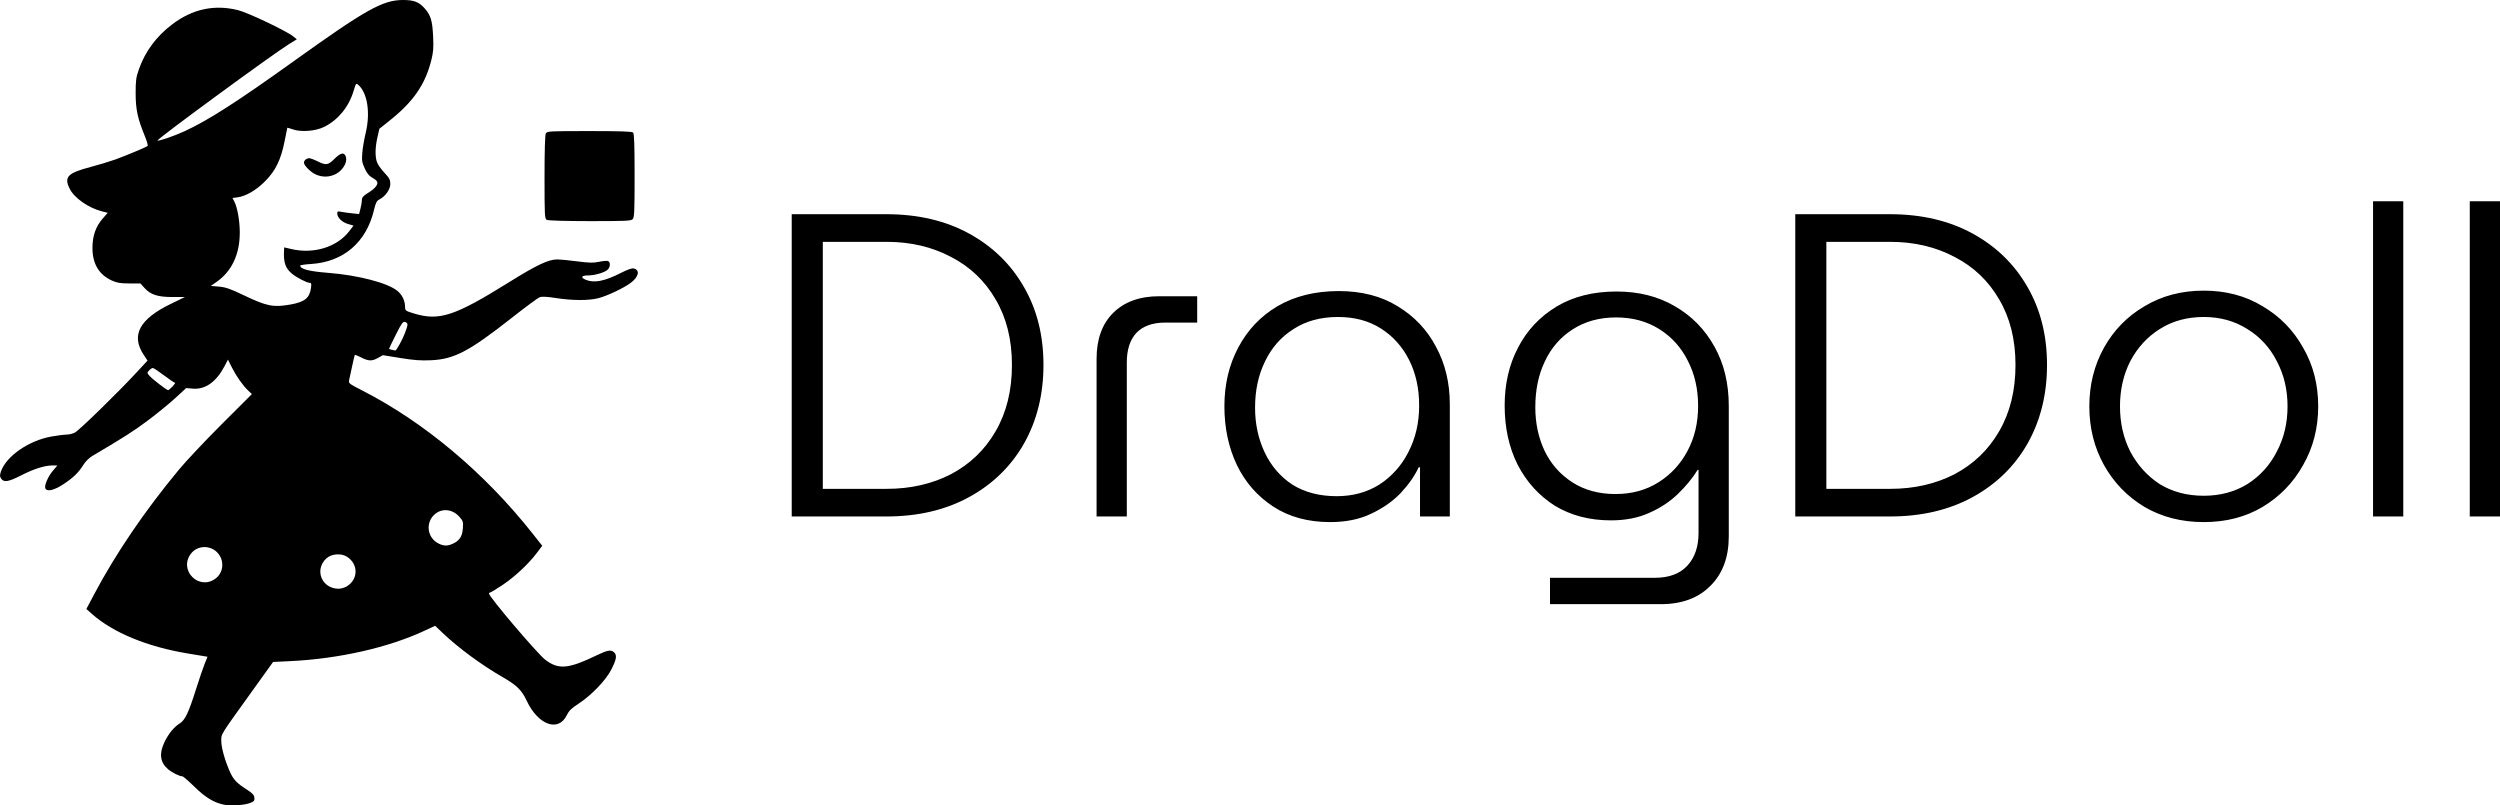 <?xml version="1.0" encoding="UTF-8" standalone="no"?>
<svg
  viewBox="0 0 536.125 172.714"
  version="1.1"
  xml:space="preserve"
  xmlns="http://www.w3.org/2000/svg"
  xmlns:svg="http://www.w3.org/2000/svg"
>
  <path
    fill="#000"
    d="M 169.783,110.758 V 45.935 h 20.28 q 10.186,0 17.78,4.167 7.594,4.167 11.761,11.483 4.167,7.223 4.167,16.669 0,9.446 -4.167,16.854 -4.167,7.316 -11.761,11.483 -7.594,4.167 -17.78,4.167 z m 6.668,-5.927 h 13.705 q 7.686,0 13.798,-3.149 6.112,-3.241 9.538,-9.168 3.519,-6.019 3.519,-14.261 0,-8.149 -3.519,-14.076 -3.426,-5.927 -9.538,-9.075 -6.112,-3.241 -13.798,-3.241 h -13.705 z m 58.711,5.927 V 76.958 q 0,-6.297 3.519,-9.816 3.612,-3.612 9.909,-3.612 h 8.149 v 5.649 h -6.853 q -4.075,0 -6.204,2.223 -2.037,2.223 -2.037,6.297 v 33.06 z m 50.099,1.204 q -7.131,0 -12.224,-3.334 -5.093,-3.334 -7.779,-8.89 -2.686,-5.649 -2.686,-12.594 0,-7.038 2.963,-12.594 2.963,-5.649 8.427,-8.89 5.556,-3.241 13.15,-3.241 7.316,0 12.594,3.241 5.371,3.241 8.242,8.705 2.963,5.464 2.963,12.316 v 24.077 h -6.39 v -10.557 h -0.278 q -1.296,2.778 -3.889,5.556 -2.593,2.686 -6.39,4.445 -3.704,1.759 -8.705,1.759 z m 1.389,-5.556 q 5.186,0 9.168,-2.5 3.982,-2.593 6.204,-6.945 2.315,-4.445 2.315,-10.001 0,-5.464 -2.13,-9.723 -2.13,-4.26 -6.019,-6.76 -3.889,-2.5 -9.26,-2.5 -5.556,0 -9.538,2.593 -3.982,2.5 -6.112,6.945 -2.13,4.352 -2.13,9.909 0,5.186 2.037,9.538 2.037,4.352 5.927,6.945 3.982,2.5 9.538,2.5 z m 45.746,23.151 v -5.649 h 22.503 q 4.538,0 6.945,-2.593 2.408,-2.593 2.408,-7.038 v -13.52 h -0.185 q -1.667,2.686 -4.26,5.186 -2.593,2.5 -6.204,4.075 -3.519,1.574 -8.149,1.574 -6.853,0 -12.039,-3.149 -5.093,-3.241 -7.964,-8.797 -2.778,-5.556 -2.778,-12.687 0,-6.945 2.871,-12.409 2.871,-5.556 8.242,-8.797 5.371,-3.241 12.872,-3.241 7.131,0 12.502,3.149 5.464,3.149 8.52,8.705 3.056,5.464 3.056,12.687 v 27.966 q 0,6.668 -3.889,10.557 -3.889,3.982 -10.649,3.982 z m 14.076,-23.614 q 5.186,0 9.168,-2.5 3.982,-2.5 6.204,-6.667 2.315,-4.26 2.315,-9.723 0,-5.464 -2.223,-9.723 -2.13,-4.26 -6.112,-6.76 -3.982,-2.5 -9.26,-2.5 -5.371,0 -9.353,2.593 -3.889,2.5 -5.927,6.853 -2.037,4.26 -2.037,9.816 0,5.186 2.037,9.446 2.037,4.167 5.927,6.667 3.889,2.5 9.26,2.5 z m 38.523,4.815 V 45.935 h 20.28 q 10.186,0 17.78,4.167 7.594,4.167 11.761,11.483 4.167,7.223 4.167,16.669 0,9.446 -4.167,16.854 -4.167,7.316 -11.761,11.483 -7.594,4.167 -17.78,4.167 z m 6.668,-5.927 h 13.705 q 7.686,0 13.798,-3.149 6.112,-3.241 9.538,-9.168 3.519,-6.019 3.519,-14.261 0,-8.149 -3.519,-14.076 -3.426,-5.927 -9.538,-9.075 -6.112,-3.241 -13.798,-3.241 h -13.705 z m 80.936,7.131 q -7.131,0 -12.687,-3.241 -5.556,-3.334 -8.705,-8.983 -3.149,-5.649 -3.149,-12.594 0,-6.945 3.149,-12.594 3.149,-5.649 8.705,-8.89 5.556,-3.334 12.687,-3.334 7.131,0 12.594,3.334 5.556,3.241 8.705,8.89 3.241,5.556 3.241,12.594 0,6.945 -3.241,12.594 -3.149,5.649 -8.705,8.983 -5.464,3.241 -12.594,3.241 z m 0,-5.649 q 5.278,0 9.353,-2.5 4.075,-2.593 6.297,-6.945 2.315,-4.352 2.315,-9.723 0,-5.371 -2.315,-9.723 -2.223,-4.352 -6.297,-6.853 -4.075,-2.593 -9.353,-2.593 -5.371,0 -9.446,2.593 -3.982,2.5 -6.297,6.853 -2.223,4.352 -2.223,9.723 0,5.371 2.223,9.723 2.315,4.352 6.297,6.945 4.075,2.5 9.446,2.5 z m 36.301,4.445 V 43.157 h 6.482 v 67.601 z m 20.743,0 V 43.157 h 6.482 v 67.601 z"
  />
  <path
    fill="#000"
    d="m 47.995,172.562 c -2.156,-0.452 -4.014,-1.59 -6.333,-3.878 -1.226,-1.21 -2.374,-2.199 -2.552,-2.199 -0.607,0 -2.175,-0.774 -3.037,-1.499 -1.735,-1.46 -1.998,-3.313 -0.823,-5.795 0.864,-1.826 2.055,-3.288 3.313,-4.065 1.118,-0.691 1.896,-2.331 3.461,-7.293 0.688,-2.183 1.527,-4.65 1.864,-5.482 l 0.613,-1.513 -0.838,-0.139 c -0.461,-0.076 -1.969,-0.325 -3.352,-0.553 -8.719,-1.437 -16.1,-4.481 -20.619,-8.506 l -1.172,-1.044 1.671,-3.155 c 4.634,-8.751 10.883,-17.941 18.157,-26.703 1.571,-1.892 5.738,-6.317 9.261,-9.833 l 6.405,-6.394 -0.788,-0.75 c -1.166,-1.11 -2.55,-3.072 -3.502,-4.965 l -0.842,-1.674 -0.745,1.422 c -1.748,3.339 -4.111,5.018 -6.754,4.799 l -1.462,-0.121 -2.334,2.144 c -1.284,1.179 -3.922,3.334 -5.863,4.79 -3.031,2.272 -5.106,3.598 -11.971,7.65 -0.612,0.361 -1.43,1.169 -1.817,1.795 -1.068,1.725 -2.166,2.798 -4.314,4.216 -2.061,1.36 -3.593,1.705 -3.909,0.881 -0.239,-0.624 0.609,-2.564 1.655,-3.787 l 0.94,-1.098 h -1.023 c -1.692,0 -4.029,0.738 -6.782,2.142 -2.761,1.408 -3.703,1.548 -4.292,0.636 -0.28,-0.433 -0.279,-0.71 0.005,-1.522 1.142,-3.268 6.008,-6.62 10.83,-7.461 1.292,-0.225 2.755,-0.409 3.253,-0.409 0.497,0 1.286,-0.193 1.751,-0.428 0.897,-0.453 9.184,-8.532 13.198,-12.865 l 2.387,-2.577 -0.824,-1.244 c -2.767,-4.177 -0.923,-7.647 5.799,-10.91 l 3.044,-1.478 h -2.647 c -3.174,0 -4.709,-0.494 -6.011,-1.935 l -0.884,-0.978 -2.374,-0.002 c -1.907,-0.002 -2.641,-0.122 -3.728,-0.611 -2.801,-1.261 -4.2,-3.62 -4.184,-7.057 0.012,-2.585 0.716,-4.566 2.236,-6.292 l 1.045,-1.188 -1.217,-0.306 c -2.939,-0.74 -5.998,-2.892 -6.972,-4.904 -1.214,-2.508 -0.418,-3.319 4.541,-4.629 1.793,-0.474 4.166,-1.191 5.274,-1.595 2.393,-0.871 6.632,-2.65 6.92,-2.903 0.112,-0.098 -0.151,-1.038 -0.584,-2.088 -1.549,-3.757 -1.974,-5.722 -1.981,-9.167 -0.006,-2.772 0.083,-3.43 0.699,-5.185 1.352,-3.849 3.739,-7.064 7.179,-9.667 4.324,-3.272 9.031,-4.279 14.087,-3.013 2.152,0.539 10.377,4.452 11.845,5.635 l 0.756,0.609 -1.674,1.033 c -3.538,2.184 -28.438,20.439 -28.202,20.676 0.195,0.195 3.593,-0.971 5.798,-1.989 5.116,-2.363 11.199,-6.265 23.429,-15.028 C 78.419,2.064 82.047,0.028 86.365,3.8790266e-4 88.726,-0.015 89.849,0.412 91.053,1.78 c 1.342,1.525 1.667,2.606 1.833,6.104 0.115,2.422 0.043,3.306 -0.417,5.126 -1.29,5.101 -3.835,8.794 -8.789,12.749 l -2.325,1.857 -0.414,1.82 c -0.49,2.155 -0.53,4.072 -0.11,5.314 0.167,0.495 0.882,1.517 1.587,2.273 1.095,1.171 1.283,1.53 1.283,2.438 0,1.169 -1.047,2.642 -2.36,3.321 -0.563,0.291 -0.775,0.708 -1.13,2.219 -1.631,6.949 -6.552,11.179 -13.51,11.612 -1.273,0.079 -2.315,0.232 -2.315,0.34 0,0.757 1.866,1.238 6.085,1.566 6.374,0.496 12.799,2.188 14.794,3.895 1.059,0.907 1.606,2.115 1.609,3.558 0.001,0.63 0.176,0.741 2.052,1.299 5.309,1.578 8.645,0.472 20.1,-6.666 6.063,-3.778 8.56,-4.963 10.48,-4.974 0.557,-0.003 2.462,0.183 4.233,0.413 2.644,0.344 3.49,0.362 4.728,0.099 0.83,-0.176 1.693,-0.249 1.918,-0.163 0.569,0.218 0.513,1.321 -0.094,1.871 -0.67,0.607 -2.747,1.213 -4.152,1.213 -1.468,0 -1.717,0.436 -0.53,0.932 1.822,0.761 4.038,0.322 7.64,-1.513 1.416,-0.722 2.268,-1.007 2.691,-0.901 1.359,0.341 1.022,1.824 -0.702,3.094 -1.554,1.145 -5.038,2.788 -6.945,3.276 -2.053,0.526 -5.562,0.513 -9.07,-0.034 -1.976,-0.308 -3.011,-0.36 -3.495,-0.178 -0.378,0.143 -3.098,2.155 -6.045,4.472 -9.118,7.17 -12.279,8.824 -17.285,9.048 -2.147,0.096 -3.695,-0.018 -6.552,-0.483 l -3.741,-0.608 -1.024,0.576 c -1.317,0.74 -2.022,0.725 -3.606,-0.077 -0.709,-0.359 -1.331,-0.61 -1.382,-0.559 -0.052,0.052 -0.313,1.149 -0.58,2.438 -0.268,1.29 -0.562,2.642 -0.653,3.006 -0.156,0.619 0.017,0.755 2.684,2.117 13.425,6.854 26.359,17.703 36.687,30.775 l 2.052,2.597 -1.132,1.504 c -1.791,2.38 -4.732,5.134 -7.364,6.894 -1.334,0.892 -2.536,1.622 -2.672,1.622 -0.136,0 -0.247,0.105 -0.247,0.232 0,0.702 10.365,12.893 12.063,14.188 2.852,2.175 4.941,1.992 11.075,-0.97 2.296,-1.109 3.065,-1.233 3.699,-0.599 0.634,0.634 0.507,1.447 -0.559,3.578 -1.177,2.353 -4.291,5.606 -7.131,7.451 -1.474,0.958 -2.016,1.492 -2.474,2.438 -1.782,3.68 -6.137,2.115 -8.581,-3.084 -1.097,-2.334 -2.11,-3.323 -5.271,-5.146 -4.502,-2.597 -9.368,-6.186 -12.768,-9.417 l -1.612,-1.532 -2.224,1.039 c -7.772,3.632 -18.419,6.046 -28.862,6.545 l -3.661,0.175 -4.562,6.353 c -6.973,9.71 -6.546,9.018 -6.546,10.624 0,1.477 0.894,4.558 2.005,6.905 0.691,1.46 1.448,2.207 3.684,3.635 0.989,0.631 1.344,1.03 1.407,1.578 0.071,0.622 -0.057,0.793 -0.843,1.121 -1.195,0.499 -4.201,0.702 -5.711,0.386 z m 26.383,-46.821 c 2.497,-1.522 2.497,-4.801 0,-6.369 -1.27,-0.797 -3.375,-0.601 -4.434,0.414 -2.566,2.458 -0.94,6.435 2.646,6.471 0.509,0.005 1.314,-0.227 1.788,-0.516 z m -28.125,-1.695 c 1.761,-1.343 1.904,-4.006 0.301,-5.608 -1.603,-1.603 -4.265,-1.46 -5.608,0.301 -2.714,3.559 1.749,8.021 5.307,5.307 z m 50.753,-7.4 c 1.485,-0.633 2.128,-1.575 2.253,-3.303 0.103,-1.428 0.05,-1.612 -0.724,-2.494 -1.428,-1.626 -3.594,-1.916 -5.153,-0.689 -2.202,1.732 -1.859,5.127 0.645,6.385 1.11,0.557 1.849,0.582 2.98,0.101 z M 37.003,82.877 c 0.418,-0.437 0.649,-0.794 0.513,-0.795 -0.136,-6.9e-4 -1.192,-0.715 -2.347,-1.587 -1.154,-0.872 -2.237,-1.586 -2.406,-1.586 -0.169,0 -0.524,0.239 -0.789,0.532 -0.468,0.517 -0.463,0.552 0.157,1.228 0.7,0.763 3.628,3.002 3.926,3.002 0.102,0 0.528,-0.357 0.946,-0.794 z m 48.707,-9.06 c 0.843,-1.52 1.643,-3.527 1.675,-4.205 0.011,-0.238 -0.222,-0.495 -0.518,-0.573 -0.462,-0.121 -0.743,0.268 -1.984,2.743 -0.795,1.586 -1.446,2.937 -1.446,3.002 0,0.065 0.268,0.17 0.595,0.233 0.327,0.063 0.666,0.131 0.752,0.151 0.086,0.02 0.503,-0.588 0.926,-1.351 z m -23.356,-8.525 c 3.005,-0.536 4.049,-1.395 4.341,-3.572 0.118,-0.878 0.065,-1.068 -0.297,-1.068 -0.616,0 -2.828,-1.155 -3.834,-2.001 -1.365,-1.149 -1.787,-2.4 -1.653,-4.909 l 0.037,-0.693 1.521,0.358 c 4.809,1.132 9.829,-0.422 12.446,-3.853 l 0.896,-1.175 -1.197,-0.349 c -1.269,-0.37 -2.289,-1.378 -2.289,-2.261 0,-0.434 0.125,-0.497 0.728,-0.365 0.4,0.088 1.454,0.236 2.341,0.33 l 1.614,0.17 0.305,-1.21 c 0.168,-0.666 0.305,-1.504 0.305,-1.864 0,-0.499 0.311,-0.845 1.31,-1.46 1.648,-1.014 2.34,-1.974 1.849,-2.565 -0.189,-0.227 -0.689,-0.592 -1.113,-0.811 -0.506,-0.262 -1.001,-0.902 -1.444,-1.87 -0.589,-1.286 -0.655,-1.709 -0.524,-3.355 0.082,-1.036 0.409,-2.955 0.726,-4.264 1.031,-4.26 0.392,-8.521 -1.54,-10.266 -0.519,-0.469 -0.537,-0.448 -1.078,1.334 -1.036,3.412 -3.339,6.194 -6.344,7.664 -1.822,0.892 -4.884,1.128 -6.649,0.513 -0.649,-0.226 -1.189,-0.387 -1.199,-0.357 -0.01,0.03 -0.275,1.345 -0.587,2.922 -0.787,3.968 -1.957,6.347 -4.243,8.623 -1.903,1.895 -4.064,3.142 -5.86,3.383 l -1.064,0.143 0.405,0.783 c 0.646,1.249 1.152,4.123 1.157,6.569 0.01,4.706 -1.709,8.371 -4.997,10.654 l -1.216,0.844 1.753,0.151 c 1.42,0.122 2.398,0.459 5.159,1.78 5.125,2.45 6.47,2.72 10.237,2.048 z m 5.329,-27.892 c -1.082,-0.491 -2.503,-1.918 -2.503,-2.513 0,-0.476 0.564,-0.959 1.12,-0.959 0.267,0 1.072,0.298 1.79,0.661 1.807,0.916 2.264,0.848 3.654,-0.541 1.37,-1.37 2.151,-1.471 2.457,-0.317 0.298,1.12 -0.713,2.806 -2.132,3.557 -1.393,0.737 -2.926,0.776 -4.387,0.112 z m 49.554,9.737 c -0.426,-0.248 -0.463,-0.971 -0.463,-9.137 0,-5.607 0.101,-9.056 0.274,-9.38 0.263,-0.491 0.647,-0.512 9.34,-0.512 6.698,0 9.149,0.083 9.383,0.318 0.234,0.234 0.318,2.653 0.318,9.242 0,7.76 -0.054,8.978 -0.416,9.34 -0.362,0.362 -1.559,0.415 -9.194,0.408 -5.469,-0.005 -8.953,-0.11 -9.242,-0.278 z"
  />
</svg>
